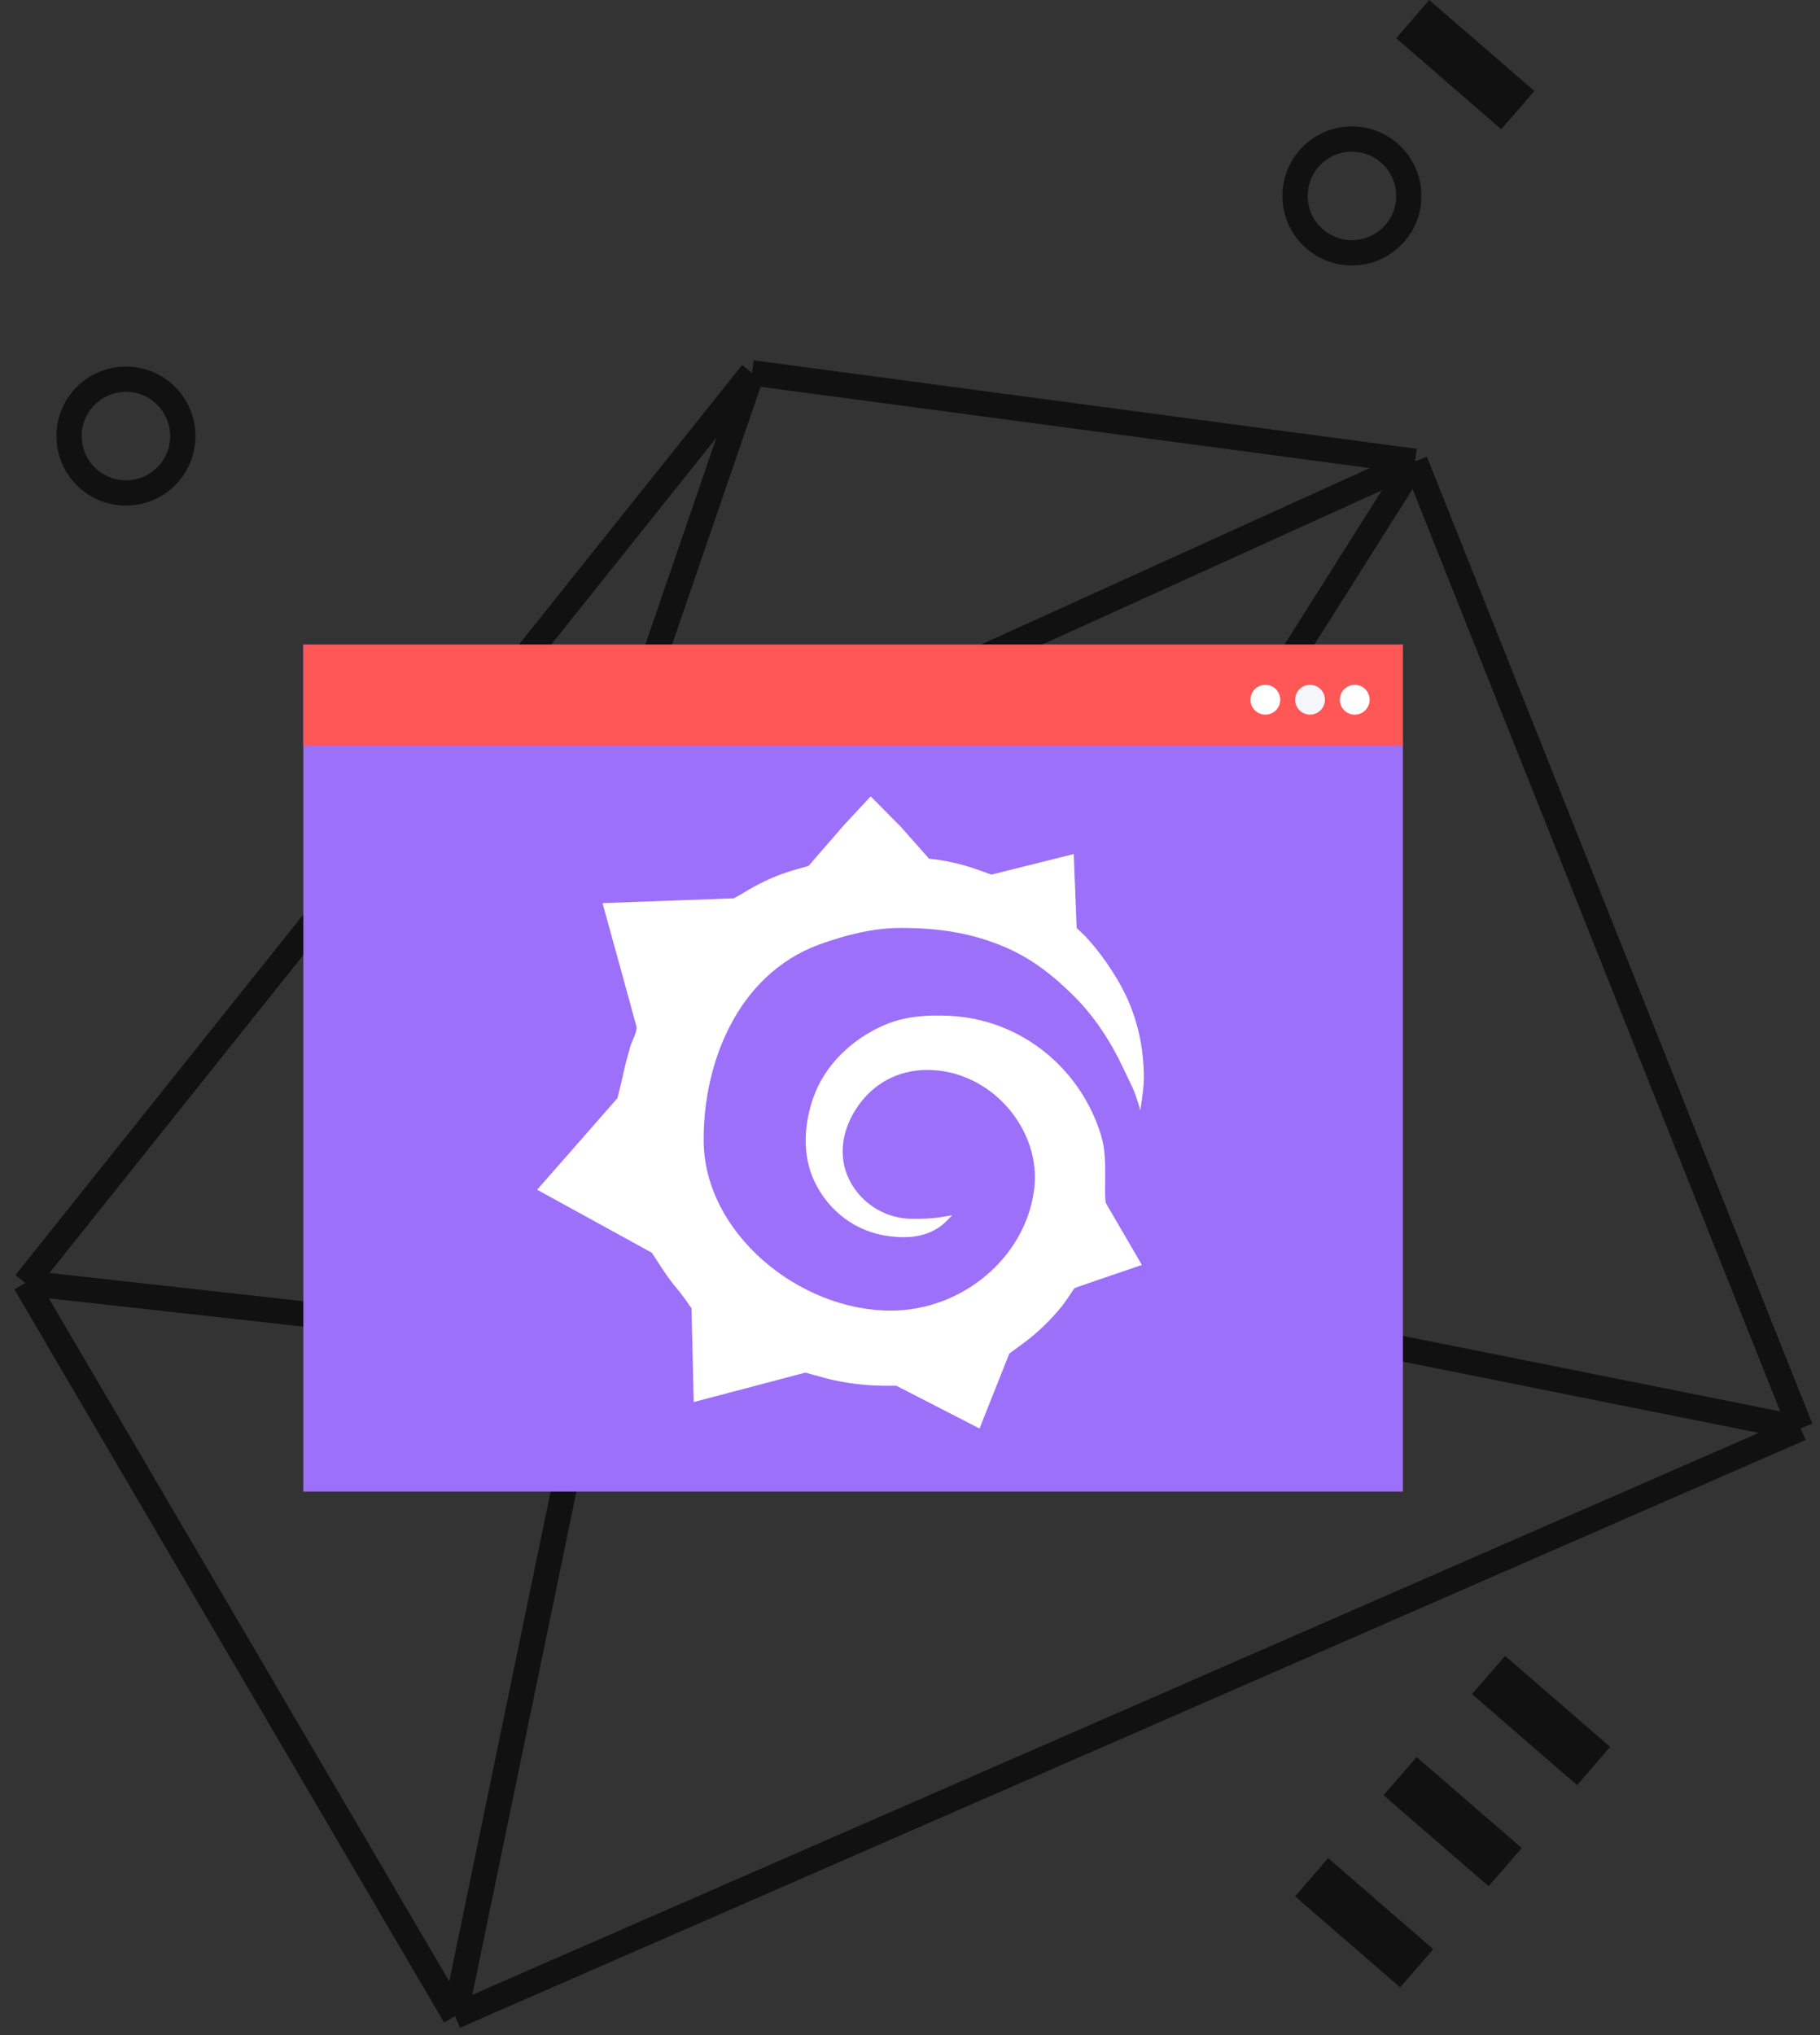 <svg width="144" height="161" viewBox="0 0 144 161" fill="none"
    xmlns="http://www.w3.org/2000/svg">
    <rect x="0" y="0" width="144" height="161" fill="#333333" stroke="none"/>
    <path fill-rule="evenodd" clip-rule="evenodd" d="M110.781 157.224L102.465 150.024L105.083 147L113.4 154.2L110.781 157.224Z" fill="#111111"/>
    <path fill-rule="evenodd" clip-rule="evenodd" d="M117.781 149.224L109.465 142.024L112.083 139L120.4 146.2L117.781 149.224Z" fill="#111111"/>
    <path fill-rule="evenodd" clip-rule="evenodd" d="M124.781 141.224L116.465 134.024L119.083 131L127.4 138.2L124.781 141.224Z" fill="#111111"/>
    <path fill-rule="evenodd" clip-rule="evenodd" d="M118.781 10.224L110.465 3.024L113.083 0L121.4 7.2L118.781 10.224Z" fill="#111111"/>
    <circle cx="9.965" cy="34.5" r="4.5" stroke="#111111" stroke-width="2"/>
    <circle cx="106.965" cy="15.5" r="4.5" stroke="#111111" stroke-width="2"/>
    <path d="M111.965 36.5L59.5 29.5M111.965 36.5L142.465 113M111.965 36.5L72.5 99L142.465 113M111.965 36.5L46.965 66L59.5 29.5M59.5 29.5L2 101.5M2 101.5L36 159.5M2 101.5L46.965 106.5L36 159.5M36 159.5L142.465 113" stroke="#111111" stroke-width="2"/>
    <rect x="24" y="51" width="87" height="67" fill="#9D70F9"/>
    <rect x="24" y="51" width="87" height="8" fill="#FF5656"/>
    <circle cx="100.116" cy="55.357" r="1.179" fill="white"/>
    <circle cx="103.651" cy="55.357" r="1.179" fill="#F5F6F9"/>
    <circle cx="107.188" cy="55.357" r="1.179" fill="white"/>
    <g clip-path="url(#clip0_121_596)">
        <path d="M90.5 84.915C90.434 82.237 89.769 79.764 88.383 77.455C87.662 76.251 86.811 75.069 85.84 74.039C85.665 73.855 85.185 73.421 85.185 73.421L84.956 67.565L78.44 69.192C78.44 69.192 77.043 68.671 76.312 68.465C75.668 68.292 75.035 68.151 74.38 68.042C74.216 68.01 73.507 67.934 73.507 67.934L71.302 65.44L68.89 63L66.773 65.277L63.968 68.509C63.968 68.509 62.767 68.834 62.385 68.964C61.152 69.354 59.897 69.972 58.806 70.645C58.609 70.764 58.063 71.068 58.063 71.068L47.673 71.447C47.673 71.447 50.282 80.903 50.358 81.228C50.434 81.597 49.976 82.421 49.867 82.8C49.649 83.559 49.441 84.329 49.278 85.099C49.169 85.62 48.852 86.878 48.852 86.878L42.5 94.121L51.581 99.109C51.581 99.109 52.148 99.999 52.344 100.291C52.748 100.899 53.163 101.495 53.643 102.048C54.003 102.46 54.713 103.501 54.713 103.501L54.888 110.918L63.728 108.587C63.728 108.587 65.059 108.966 65.496 109.075C66.893 109.422 68.388 109.606 69.829 109.628C70.189 109.628 70.92 109.628 70.92 109.628L77.501 113.011L79.859 107.079C79.859 107.079 80.241 106.808 80.972 106.266C82.151 105.388 83.188 104.379 84.094 103.241C84.29 103.002 84.978 101.929 85.021 101.907C85.196 101.82 90.347 100.074 90.347 100.074L87.488 95.162C87.488 95.162 87.466 95.097 87.444 94.674C87.422 94.197 87.444 93.72 87.444 93.254C87.444 92.083 87.466 90.998 87.128 89.86C85.556 84.6 80.83 80.599 75.046 80.361C73.267 80.285 71.52 80.404 69.883 81.131C67.362 82.248 65.267 84.264 64.361 86.802C63.608 88.916 63.455 91.41 64.448 93.481C65.55 95.791 67.69 97.461 70.342 97.797C71.87 97.992 73.288 97.862 74.478 96.962C74.762 96.756 75.34 96.138 75.34 96.138C75.34 96.138 74.74 96.247 74.304 96.312C73.561 96.42 72.907 96.42 72.164 96.42C70.2 96.42 68.388 95.357 67.406 93.72C66.238 91.779 66.544 89.545 67.755 87.691C69.021 85.761 71.007 84.644 73.365 84.644C78.407 84.644 82.434 89.372 81.823 94.1C81.125 99.521 76.104 103.685 70.473 103.685C63.193 103.685 55.717 97.526 55.673 90.25C55.63 84.08 58.369 77.108 64.787 74.733C66.937 73.952 69.119 73.41 71.269 73.41C74.238 73.41 76.912 73.789 79.641 74.982C81.747 75.904 83.428 77.259 85.01 78.843C86.615 80.447 87.891 82.421 88.841 84.438C89.081 84.958 89.43 85.663 89.616 86.064C89.933 86.737 90.216 87.843 90.216 87.843C90.216 87.843 90.555 85.978 90.5 84.915Z" fill="white"/>
    </g>
    <defs>
        <clipPath id="clip0_121_596">
            <rect width="48" height="50" fill="white" transform="translate(42.5 63)"/>
        </clipPath>
    </defs>
</svg>
